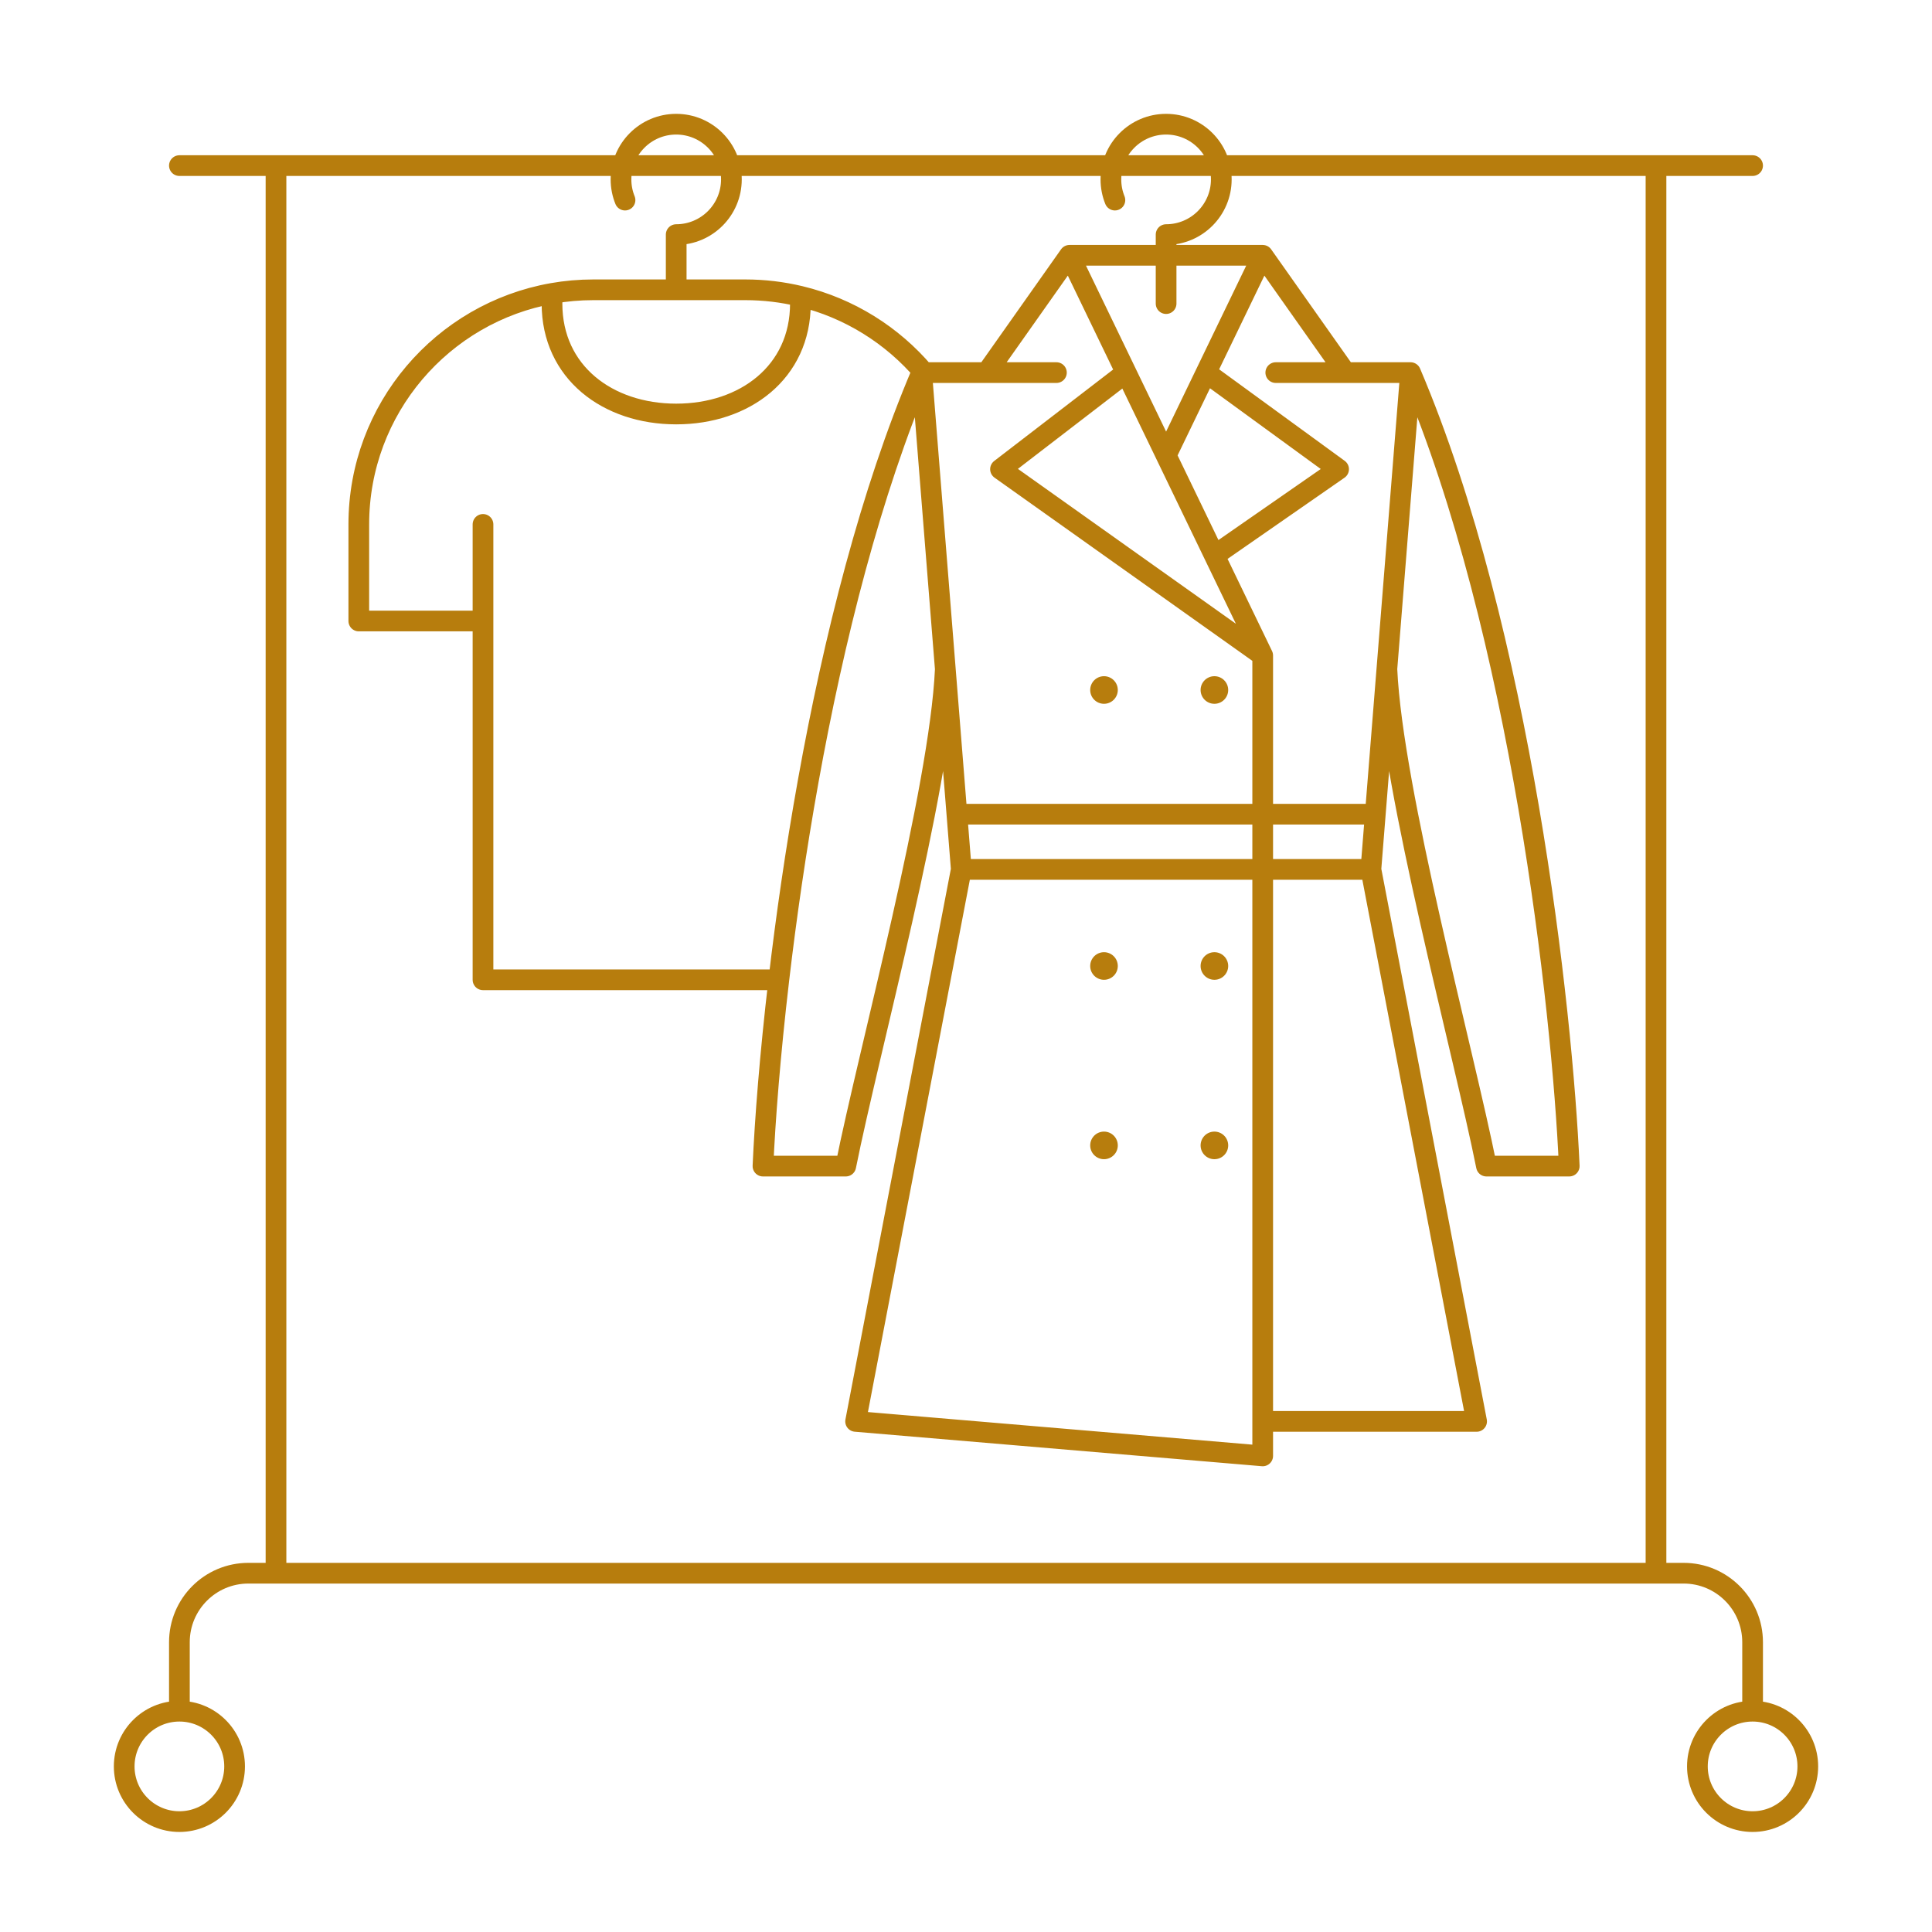 <svg width="140" height="140" viewBox="0 0 140 140" fill="none" xmlns="http://www.w3.org/2000/svg">
<path d="M13 12H127M13 124V119C13 116.239 15.239 114 18 114H122C124.761 114 127 116.239 127 119V124M13 124C10.791 124 9 125.791 9 128C9 130.209 10.791 132 13 132C15.209 132 17 130.209 17 128C17 125.791 15.209 124 13 124ZM127 124C124.791 124 123 125.791 123 128C123 130.209 124.791 132 127 132C129.209 132 131 130.209 131 128C131 125.791 129.209 124 127 124ZM99.34 63L107 103H91.5M99.34 63H91.5M99.34 63L99.659 59M69.659 63L62 103L91.5 105.5V103M69.659 63H91.5M69.659 63L69.34 59M66.787 27L69.34 59M66.787 27C64.933 31.356 63.348 36.173 62 41.143C59.238 51.327 57.473 62.157 56.437 71M66.787 27H66.962M71.5 27L74.5 22.75L77.5 18.5M71.5 27H66.962M71.5 27H76.552M77.5 18.5H84.5M77.5 18.5L81.603 27M84.5 18.5H91.5M84.5 18.5V17C86.709 17 88.5 15.209 88.5 13C88.5 10.791 86.709 9 84.5 9C82.291 9 80.5 10.791 80.5 13C80.5 13.53 80.603 14.037 80.79 14.5M84.5 18.5V22M91.5 18.5L94.5 22.75L97.5 27M91.5 18.5L87.396 27M97.5 27H102.213M97.5 27H92.448M84.5 33L87.396 27M84.5 33L88 40.25M84.5 33L81.603 27M87.396 27L97 34L88 40.25M102.213 27L99.659 59M102.213 27C110.213 45.8 113.213 73.167 113.713 84.5H107.713C106.046 76.167 100.9 57.3 100.5 48.5M88 40.25L91.5 47.5M91.5 47.5L72.5 34L81.603 27M91.5 47.5V59M91.5 59V63M91.5 59H99.659M91.5 59H69.34M91.5 63V103M68.5 48.5C68.1 57.3 62.954 76.167 61.287 84.5H55.287C55.434 81.174 55.796 76.466 56.437 71M49 21H43C41.987 21 40.995 21.089 40.03 21.259M49 21H54C55.372 21 56.706 21.163 57.985 21.47M49 21V17C51.209 17 53 15.209 53 13C53 10.791 51.209 9 49 9C46.791 9 45 10.791 45 13C45 13.53 45.103 14.037 45.291 14.5M40.03 21.259C32.057 22.663 26 29.624 26 38V45H35M40.03 21.259C40.01 21.503 40 21.75 40 22C40 26.971 44.029 30 49 30C53.971 30 58 26.971 58 22C58 21.822 57.995 21.645 57.985 21.47M57.985 21.47C61.544 22.324 64.668 24.299 66.962 27M35 45V71H56.437M35 45V38M20 12H120V114H20V12Z" stroke="#B77D0D" stroke-width="1.5" stroke-linecap="round" stroke-linejoin="round"/>
<circle cx="80" cy="70" r="1" fill="#B77D0D"/>
<circle cx="80" cy="83" r="1" fill="#B77D0D"/>
<circle cx="80" cy="50" r="1" fill="#B77D0D"/>
<circle cx="88" cy="70" r="1" fill="#B77D0D"/>
<circle cx="88" cy="83" r="1" fill="#B77D0D"/>
<circle cx="88" cy="50" r="1" fill="#B77D0D"/>
</svg>
